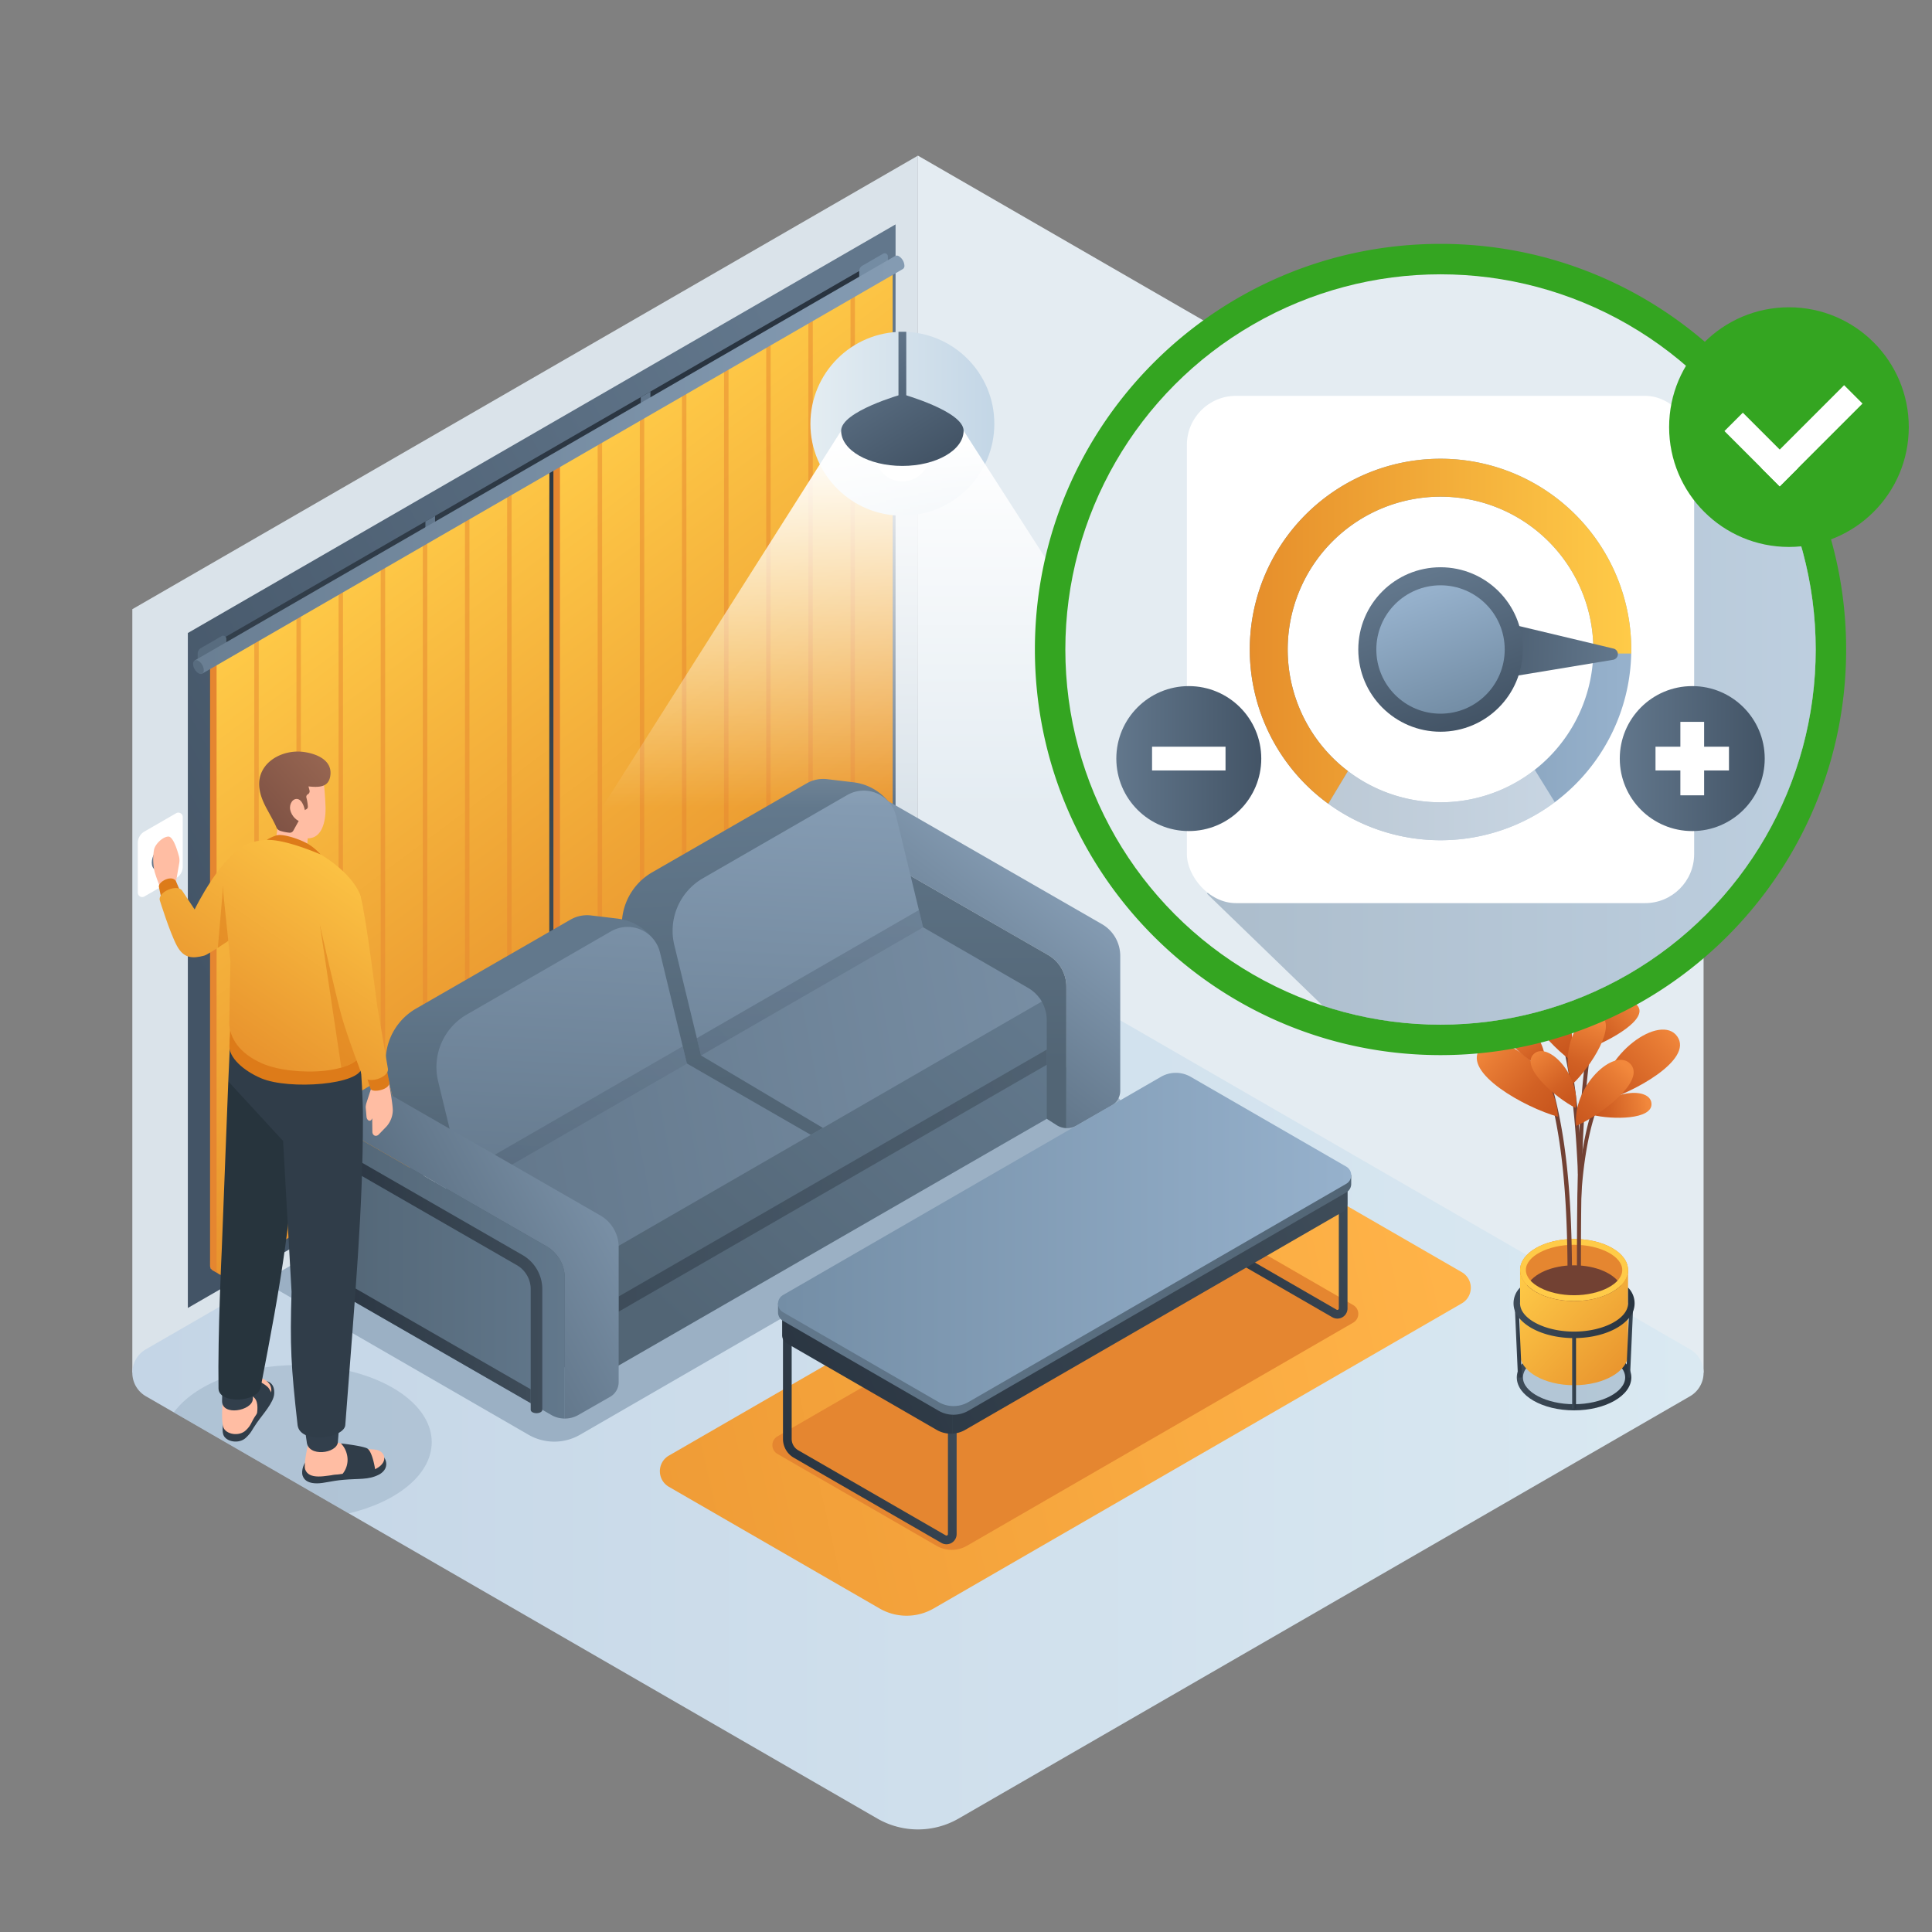 <svg id="Layer_1" data-name="Layer 1" xmlns="http://www.w3.org/2000/svg" xmlns:xlink="http://www.w3.org/1999/xlink" viewBox="0 0 1000 1000">
  <rect x="0" y="0" width="1000" height="1000" fill="#808080" stroke="none"/>
  <defs>
    <style>
      .cls-1 {
        fill: #e4ecf2;
      }

      .cls-2 {
        fill: #dae3ea;
      }

      .cls-3 {
        fill: url(#linear-gradient);
      }

      .cls-19, .cls-4 {
        fill: #9bb0c4;
      }

      .cls-12, .cls-35, .cls-4, .cls-61, .cls-65, .cls-83 {
        opacity: 0.5;
      }

      .cls-5 {
        fill: url(#linear-gradient-2);
      }

      .cls-6 {
        fill: url(#linear-gradient-3);
      }

      .cls-7 {
        fill: url(#linear-gradient-4);
      }

      .cls-8 {
        fill: url(#linear-gradient-5);
      }

      .cls-9 {
        fill: url(#linear-gradient-6);
      }

      .cls-10 {
        fill: #e58630;
      }

      .cls-11 {
        fill: url(#linear-gradient-7);
      }

      .cls-13 {
        fill: url(#linear-gradient-8);
      }

      .cls-14 {
        fill: #748ca3;
      }

      .cls-15 {
        fill: #586c7f;
      }

      .cls-16 {
        fill: url(#linear-gradient-9);
      }

      .cls-17, .cls-65 {
        fill: #fff;
      }

      .cls-18 {
        fill: url(#linear-gradient-10);
      }

      .cls-20 {
        fill: url(#linear-gradient-11);
      }

      .cls-21 {
        fill: url(#linear-gradient-12);
      }

      .cls-22 {
        fill: url(#linear-gradient-13);
      }

      .cls-23 {
        fill: url(#linear-gradient-14);
      }

      .cls-24 {
        fill: url(#linear-gradient-15);
      }

      .cls-25 {
        fill: url(#linear-gradient-16);
      }

      .cls-26 {
        fill: url(#linear-gradient-17);
      }

      .cls-27, .cls-30 {
        opacity: 0.4;
      }

      .cls-27 {
        fill: url(#linear-gradient-18);
      }

      .cls-28 {
        fill: url(#linear-gradient-19);
      }

      .cls-29 {
        fill: url(#linear-gradient-20);
      }

      .cls-30 {
        fill: url(#linear-gradient-21);
      }

      .cls-31 {
        fill: url(#linear-gradient-22);
      }

      .cls-32 {
        fill: url(#linear-gradient-23);
      }

      .cls-33 {
        fill: url(#linear-gradient-24);
      }

      .cls-34 {
        fill: url(#linear-gradient-25);
      }

      .cls-35 {
        fill: url(#linear-gradient-26);
      }

      .cls-36 {
        fill: url(#linear-gradient-27);
      }

      .cls-37 {
        fill: url(#linear-gradient-28);
      }

      .cls-38 {
        fill: url(#linear-gradient-29);
      }

      .cls-39 {
        fill: url(#linear-gradient-30);
      }

      .cls-40 {
        fill: url(#linear-gradient-31);
      }

      .cls-41 {
        opacity: 0.6;
      }

      .cls-42 {
        fill: url(#linear-gradient-32);
      }

      .cls-43 {
        fill: url(#linear-gradient-33);
      }

      .cls-44 {
        fill: #724133;
      }

      .cls-45 {
        fill: #ffcb48;
      }

      .cls-46 {
        fill: url(#linear-gradient-34);
      }

      .cls-47 {
        fill: url(#linear-gradient-35);
      }

      .cls-48 {
        fill: url(#linear-gradient-36);
      }

      .cls-49 {
        fill: url(#linear-gradient-37);
      }

      .cls-50 {
        fill: url(#linear-gradient-38);
      }

      .cls-51 {
        fill: url(#linear-gradient-39);
      }

      .cls-52 {
        fill: url(#linear-gradient-40);
      }

      .cls-53 {
        fill: url(#linear-gradient-41);
      }

      .cls-54 {
        fill: url(#linear-gradient-42);
      }

      .cls-55 {
        fill: url(#linear-gradient-43);
      }

      .cls-56 {
        fill: url(#linear-gradient-44);
      }

      .cls-57 {
        fill: url(#linear-gradient-45);
      }

      .cls-58 {
        fill: url(#linear-gradient-46);
      }

      .cls-59 {
        fill: url(#linear-gradient-47);
      }

      .cls-60 {
        fill: #34a521;
      }

      .cls-61 {
        fill: url(#linear-gradient-48);
      }

      .cls-62 {
        fill: url(#linear-gradient-49);
      }

      .cls-63 {
        fill: url(#linear-gradient-50);
      }

      .cls-64 {
        fill: url(#linear-gradient-51);
      }

      .cls-66 {
        fill: url(#linear-gradient-52);
      }

      .cls-67 {
        fill: url(#linear-gradient-53);
      }

      .cls-68 {
        fill: url(#linear-gradient-54);
      }

      .cls-69 {
        fill: url(#linear-gradient-55);
      }

      .cls-70 {
        fill: url(#linear-gradient-56);
      }

      .cls-71, .cls-72 {
        fill: none;
        stroke-miterlimit: 10;
        stroke-width: 4.5px;
      }

      .cls-71 {
        stroke: url(#linear-gradient-57);
      }

      .cls-72 {
        stroke: url(#linear-gradient-58);
      }

      .cls-73 {
        fill: url(#linear-gradient-59);
      }

      .cls-74 {
        fill: url(#linear-gradient-60);
      }

      .cls-75 {
        fill: url(#linear-gradient-61);
      }

      .cls-76 {
        fill: url(#linear-gradient-62);
      }

      .cls-77 {
        fill: #303d49;
      }

      .cls-78 {
        fill: #ffbda3;
      }

      .cls-79 {
        fill: #323f4c;
      }

      .cls-80 {
        fill: #27343d;
      }

      .cls-81, .cls-83 {
        fill: #dd7b19;
      }

      .cls-82 {
        fill: url(#linear-gradient-63);
      }

      .cls-84 {
        fill: url(#linear-gradient-64);
      }

      .cls-85 {
        fill: url(#linear-gradient-65);
      }

      .cls-86 {
        fill: url(#linear-gradient-66);
      }
    </style>
    <linearGradient id="linear-gradient" x1="68.492" y1="710.538" x2="881.769" y2="710.538" gradientUnits="userSpaceOnUse">
      <stop offset="0.007" stop-color="#c4d5e6"/>
      <stop offset="1" stop-color="#dae9f2"/>
    </linearGradient>
    <linearGradient id="linear-gradient-2" x1="282.423" y1="189.254" x2="276.295" y2="512.488" gradientUnits="userSpaceOnUse">
      <stop offset="0" stop-color="#293440"/>
      <stop offset="1" stop-color="#3e4c59"/>
    </linearGradient>
    <linearGradient id="linear-gradient-3" x1="108.715" y1="396.574" x2="452.058" y2="396.574" gradientUnits="userSpaceOnUse">
      <stop offset="0" stop-color="#5b6f82"/>
      <stop offset="1" stop-color="#849bb2"/>
    </linearGradient>
    <linearGradient id="linear-gradient-4" x1="470.432" y1="293.556" x2="96.535" y2="496.234" gradientUnits="userSpaceOnUse">
      <stop offset="0" stop-color="#62778c"/>
      <stop offset="1" stop-color="#435466"/>
    </linearGradient>
    <linearGradient id="linear-gradient-5" x1="403.392" y1="325.81" x2="264.914" y2="400.875" xlink:href="#linear-gradient-4"/>
    <linearGradient id="linear-gradient-6" x1="291.923" y1="390.162" x2="153.445" y2="465.227" xlink:href="#linear-gradient-4"/>
    <linearGradient id="linear-gradient-7" x1="110.803" y1="333.476" x2="286.208" y2="569.391" gradientUnits="userSpaceOnUse">
      <stop offset="0" stop-color="#ffcb48"/>
      <stop offset="1" stop-color="#e68e2b"/>
    </linearGradient>
    <linearGradient id="linear-gradient-8" x1="288.532" y1="230.833" x2="463.937" y2="466.747" xlink:href="#linear-gradient-7"/>
    <linearGradient id="linear-gradient-9" x1="-100.335" y1="240.477" x2="463.484" y2="240.477" xlink:href="#linear-gradient-3"/>
    <linearGradient id="linear-gradient-10" x1="78.57" y1="443.387" x2="89.424" y2="443.387" gradientTransform="translate(425.983 148.95) rotate(60)" xlink:href="#linear-gradient-4"/>
    <linearGradient id="linear-gradient-11" x1="82.673" y1="452.233" x2="152.801" y2="542.786" gradientTransform="matrix(-1, 0, 0, 1, 619.809, 0)" gradientUnits="userSpaceOnUse">
      <stop offset="0" stop-color="#849bb2"/>
      <stop offset="1" stop-color="#5b6f82"/>
    </linearGradient>
    <linearGradient id="linear-gradient-12" x1="131.375" y1="392.874" x2="131.375" y2="549.737" gradientTransform="matrix(-1, 0, 0, 1, 619.809, 0)" gradientUnits="userSpaceOnUse">
      <stop offset="0" stop-color="#62788c"/>
      <stop offset="1" stop-color="#526575"/>
    </linearGradient>
    <linearGradient id="linear-gradient-13" x1="136.842" y1="482.436" x2="300.246" y2="658.096" xlink:href="#linear-gradient-12"/>
    <linearGradient id="linear-gradient-14" x1="-102.896" y1="488.252" x2="489.19" y2="600.082" xlink:href="#linear-gradient-11"/>
    <linearGradient id="linear-gradient-15" x1="236.935" y1="419.826" x2="231.829" y2="560.252" xlink:href="#linear-gradient-12"/>
    <linearGradient id="linear-gradient-16" x1="229.989" y1="419.574" x2="224.883" y2="559.999" xlink:href="#linear-gradient-12"/>
    <linearGradient id="linear-gradient-17" x1="203.472" y1="417.329" x2="218.026" y2="690.009" xlink:href="#linear-gradient-11"/>
    <linearGradient id="linear-gradient-18" x1="51.308" y1="361.798" x2="265.71" y2="572.807" gradientTransform="matrix(-1, 0, 0, 1, 619.809, 0)" xlink:href="#linear-gradient-4"/>
    <linearGradient id="linear-gradient-19" x1="351.226" y1="509.811" x2="351.226" y2="597.324" xlink:href="#linear-gradient-12"/>
    <linearGradient id="linear-gradient-20" x1="321.607" y1="411.024" x2="336.16" y2="683.705" xlink:href="#linear-gradient-11"/>
    <linearGradient id="linear-gradient-21" x1="173.544" y1="432.336" x2="387.946" y2="643.346" gradientTransform="matrix(-1, 0, 0, 1, 619.809, 0)" xlink:href="#linear-gradient-4"/>
    <linearGradient id="linear-gradient-22" x1="282.601" y1="597.416" x2="398.006" y2="659.714" xlink:href="#linear-gradient-11"/>
    <linearGradient id="linear-gradient-23" x1="327.477" y1="656.321" x2="454.497" y2="656.321" xlink:href="#linear-gradient-12"/>
    <linearGradient id="linear-gradient-24" x1="447.324" y1="632.113" x2="453.324" y2="632.113" gradientTransform="matrix(-1, 0, 0, 1, 619.809, 0)" gradientUnits="userSpaceOnUse">
      <stop offset="0" stop-color="#3e4c59"/>
      <stop offset="1" stop-color="#293440"/>
    </linearGradient>
    <linearGradient id="linear-gradient-25" x1="339.115" y1="658.025" x2="457.812" y2="658.025" xlink:href="#linear-gradient-24"/>
    <linearGradient id="linear-gradient-26" x1="78.017" y1="611.056" x2="299.472" y2="611.056" xlink:href="#linear-gradient-24"/>
    <linearGradient id="linear-gradient-27" x1="345.115" y1="687.002" x2="454.497" y2="687.002" xlink:href="#linear-gradient-24"/>
    <linearGradient id="linear-gradient-28" x1="419.468" y1="219.332" x2="514.664" y2="219.332" gradientUnits="userSpaceOnUse">
      <stop offset="0" stop-color="#e4edf2"/>
      <stop offset="1" stop-color="#c3d6e6"/>
    </linearGradient>
    <linearGradient id="linear-gradient-29" x1="506.445" y1="228.767" x2="506.445" y2="560.826" gradientUnits="userSpaceOnUse">
      <stop offset="0" stop-color="#fff"/>
      <stop offset="0.57" stop-color="#fff" stop-opacity="0"/>
    </linearGradient>
    <linearGradient id="linear-gradient-30" x1="440.551" y1="181.781" x2="478.173" y2="241.35" xlink:href="#linear-gradient-4"/>
    <linearGradient id="linear-gradient-31" x1="456.065" y1="171.982" x2="493.688" y2="231.551" xlink:href="#linear-gradient-4"/>
    <linearGradient id="linear-gradient-32" x1="785.089" y1="712.967" x2="844.371" y2="712.967" gradientTransform="matrix(1, 0, 0, 1, 0, 0)" xlink:href="#linear-gradient-24"/>
    <linearGradient id="linear-gradient-33" x1="789.283" y1="656.859" x2="848.688" y2="714.05" xlink:href="#linear-gradient-7"/>
    <linearGradient id="linear-gradient-34" x1="-6266.273" y1="1778.554" x2="-6233.577" y2="1792.14" gradientTransform="matrix(-0.941, 0.339, 0.339, 0.941, -5650.976, 968.427)" gradientUnits="userSpaceOnUse">
      <stop offset="0" stop-color="#f2883c"/>
      <stop offset="0.167" stop-color="#e97d35"/>
      <stop offset="0.674" stop-color="#d26124"/>
      <stop offset="0.968" stop-color="#c9571e"/>
    </linearGradient>
    <linearGradient id="linear-gradient-35" x1="1023.863" y1="-918.661" x2="999.229" y2="-902.985" gradientTransform="translate(-436.939 1049.031) rotate(21.532)" xlink:href="#linear-gradient-34"/>
    <linearGradient id="linear-gradient-36" x1="867.597" y1="533.553" x2="826.242" y2="570.727" gradientTransform="matrix(1, 0, 0, 1, 0, 0)" xlink:href="#linear-gradient-34"/>
    <linearGradient id="linear-gradient-37" x1="258.017" y1="1526.731" x2="224.355" y2="1548.153" gradientTransform="translate(168.146 -842.954) rotate(-16.161)" xlink:href="#linear-gradient-34"/>
    <linearGradient id="linear-gradient-38" x1="791.856" y1="506.128" x2="812.16" y2="545.095" gradientTransform="matrix(1, 0, 0, 1, 0, 0)" xlink:href="#linear-gradient-34"/>
    <linearGradient id="linear-gradient-39" x1="76.781" y1="1831.61" x2="100.293" y2="1876.733" gradientTransform="translate(31.218 -1137.85) rotate(-21.264)" xlink:href="#linear-gradient-34"/>
    <linearGradient id="linear-gradient-40" x1="875.432" y1="-1492.835" x2="908.127" y2="-1479.249" gradientTransform="matrix(0.871, 0.49, -0.49, 0.871, -715.388, 1398.163)" xlink:href="#linear-gradient-34"/>
    <linearGradient id="linear-gradient-41" x1="572.91" y1="810.059" x2="551.542" y2="847.413" gradientTransform="matrix(1.032, -0.095, 0.1, 1.014, 163.786, -272.048)" xlink:href="#linear-gradient-34"/>
    <linearGradient id="linear-gradient-42" x1="-597.823" y1="2523.366" x2="-628.135" y2="2542.655" gradientTransform="translate(-170.038 -1867.342) rotate(-35.911)" xlink:href="#linear-gradient-34"/>
    <linearGradient id="linear-gradient-43" x1="-6821.738" y1="-729" x2="-6849.65" y2="-711.238" gradientTransform="matrix(-0.942, -0.334, -0.334, 0.942, -5876.527, -1047.591)" xlink:href="#linear-gradient-34"/>
    <linearGradient id="linear-gradient-44" x1="3225.609" y1="694.248" x2="3229.29" y2="694.248" gradientTransform="matrix(-0.045, -0.999, -0.999, 0.045, 1682.042, 3887.254)" xlink:href="#linear-gradient-24"/>
    <linearGradient id="linear-gradient-45" x1="784.023" y1="694.248" x2="787.705" y2="694.248" gradientTransform="translate(31.893 -34.512) rotate(2.568)" xlink:href="#linear-gradient-24"/>
    <linearGradient id="linear-gradient-46" x1="813.734" y1="710.342" x2="815.734" y2="710.342" gradientTransform="matrix(1, 0, 0, 1, 0, 0)" xlink:href="#linear-gradient-24"/>
    <linearGradient id="linear-gradient-47" x1="783.405" y1="679.519" x2="846.065" y2="679.519" gradientTransform="matrix(1, 0, 0, 1, 0, 0)" xlink:href="#linear-gradient-24"/>
    <linearGradient id="linear-gradient-48" x1="624.71" y1="369.868" x2="939.802" y2="369.868" gradientUnits="userSpaceOnUse">
      <stop offset="0" stop-color="#748ea6"/>
      <stop offset="1" stop-color="#96b1cc"/>
    </linearGradient>
    <linearGradient id="linear-gradient-49" x1="660.404" y1="336.176" x2="839.332" y2="336.176" xlink:href="#linear-gradient-48"/>
    <linearGradient id="linear-gradient-50" x1="646.88" y1="326.73" x2="844.34" y2="326.73" gradientUnits="userSpaceOnUse">
      <stop offset="0" stop-color="#e68e2b"/>
      <stop offset="1" stop-color="#ffcb48"/>
    </linearGradient>
    <linearGradient id="linear-gradient-51" x1="72.431" y1="7593.953" x2="72.431" y2="7681.079" gradientTransform="translate(8429.121 532.871) rotate(92.012)" xlink:href="#linear-gradient-4"/>
    <linearGradient id="linear-gradient-52" x1="732.039" y1="299.27" x2="759.953" y2="375.185" xlink:href="#linear-gradient-4"/>
    <linearGradient id="linear-gradient-53" x1="735.016" y1="307.367" x2="756.806" y2="366.626" gradientUnits="userSpaceOnUse">
      <stop offset="0" stop-color="#96b1cc"/>
      <stop offset="1" stop-color="#748ea6"/>
    </linearGradient>
    <linearGradient id="linear-gradient-54" x1="838.39" y1="392.641" x2="913.416" y2="392.641" xlink:href="#linear-gradient-4"/>
    <linearGradient id="linear-gradient-55" x1="577.803" y1="392.641" x2="652.83" y2="392.641" xlink:href="#linear-gradient-4"/>
    <linearGradient id="linear-gradient-56" x1="-67.953" y1="669.038" x2="598.503" y2="818.632" gradientTransform="matrix(-1, 0, 0, 1, 683.979, 0)" gradientUnits="userSpaceOnUse">
      <stop offset="0" stop-color="#ffb348"/>
      <stop offset="1" stop-color="#e68e2b"/>
    </linearGradient>
    <linearGradient id="linear-gradient-57" x1="191.371" y1="719.358" x2="274.166" y2="757.186" gradientTransform="matrix(-1, 0, 0, 1, 683.979, 0)" xlink:href="#linear-gradient-24"/>
    <linearGradient id="linear-gradient-58" x1="-10.95" y1="602.551" x2="72.661" y2="640.751" gradientTransform="matrix(-1, 0, 0, 1, 683.979, 0)" xlink:href="#linear-gradient-24"/>
    <linearGradient id="linear-gradient-59" x1="-1.144" y1="601.995" x2="289.685" y2="734.868" gradientTransform="matrix(-1, 0, 0, 1, 683.979, 0)" xlink:href="#linear-gradient-24"/>
    <linearGradient id="linear-gradient-60" x1="-5.254" y1="610.991" x2="285.575" y2="743.864" gradientTransform="matrix(-1, 0, 0, 1, 683.979, 0)" xlink:href="#linear-gradient-24"/>
    <linearGradient id="linear-gradient-61" x1="-15.41" y1="670.192" x2="281.271" y2="670.192" gradientTransform="matrix(-1, 0, 0, 1, 683.979, 0)" gradientUnits="userSpaceOnUse">
      <stop offset="0" stop-color="#526575"/>
      <stop offset="1" stop-color="#62788c"/>
    </linearGradient>
    <linearGradient id="linear-gradient-62" x1="-15.41" y1="641.539" x2="281.271" y2="641.539" gradientTransform="matrix(-1, 0, 0, 1, 683.979, 0)" xlink:href="#linear-gradient-53"/>
    <linearGradient id="linear-gradient-63" x1="151.008" y1="404.139" x2="70.596" y2="521.056" xlink:href="#linear-gradient-7"/>
    <linearGradient id="linear-gradient-64" x1="167.456" y1="392.715" x2="136.104" y2="420.696" gradientUnits="userSpaceOnUse">
      <stop offset="0" stop-color="#966551"/>
      <stop offset="1" stop-color="#805345"/>
    </linearGradient>
    <linearGradient id="linear-gradient-65" x1="194.993" y1="434.39" x2="114.581" y2="551.308" xlink:href="#linear-gradient-7"/>
    <linearGradient id="linear-gradient-66" x1="222.999" y1="453.652" x2="142.587" y2="570.57" xlink:href="#linear-gradient-7"/>
  </defs>
  <g>
    <g>
      <polygon class="cls-1" points="475.123 80.553 881.769 315.321 881.769 710.538 475.123 475.747 475.123 80.553"/>
      <polygon class="cls-2" points="475.138 80.553 68.492 315.321 68.492 710.538 475.138 475.747 475.138 80.553"/>
    </g>
    <path class="cls-3" d="M75.509,722.704l378.581,218.564a42.101,42.101,0,0,0,42.101-.001L874.752,722.699a14.034,14.034,0,0,0,0-24.307L496.175,479.808a42.101,42.101,0,0,0-42.104.001L75.508,698.396A14.034,14.034,0,0,0,75.509,722.704Z"/>
    <path class="cls-4" d="M180.524,783.331c25.198-5.983,42.934-20.236,42.934-36.879,0-22.037-31.084-39.902-69.429-39.902-28.847,0-53.569,10.114-64.049,24.508Z"/>
  </g>
  <g>
    <g>
      <path class="cls-5" d="M455.899,462.185,112.55,660.415l-11.465-6.617V330.973L444.434,132.732l11.465-2.159Z"/>
      <polygon class="cls-6" points="452.058 136.044 448.117 138.319 448.122 456.754 108.715 652.698 108.716 657.104 452.058 458.885 452.058 136.044"/>
      <path class="cls-7" d="M97.227,327.65v349.352l366.319-211.484V116.145Zm11.488,6.633L452.058,136.044l0,322.841L108.716,657.104Z"/>
    </g>
    <polygon class="cls-8" points="336.653 521.107 331.653 523.994 331.653 205.578 336.653 202.691 336.653 521.107"/>
    <polygon class="cls-9" points="225.184 585.459 220.184 588.346 220.184 269.93 225.184 267.043 225.184 585.459"/>
    <g>
      <path class="cls-10" d="M280.91,242.099l-172.194,99.549V655.052a2.972,2.972,0,0,0,1.505,2.601l-0.0 0,3.388,1.95-.404-1.947.01-.005,163.201-94.204a9,9,0,0,0,4.501-7.795l3.384-311.6Z"/>
      <path class="cls-11" d="M284.308,557.604l-.007-313.553-172.194,99.549V657.004a3,3,0,0,0,4.5,2.598l163.201-94.204A9,9,0,0,0,284.308,557.604Z"/>
      <g>
        <g class="cls-12">
          <polygon class="cls-10" points="133.918 649.582 131.619 650.909 131.619 332.318 133.918 330.99 133.918 649.582"/>
        </g>
        <g class="cls-12">
          <polygon class="cls-10" points="155.73 636.972 153.431 638.3 153.431 319.708 155.73 318.381 155.73 636.972"/>
        </g>
        <g class="cls-12">
          <polygon class="cls-10" points="177.542 624.363 175.242 625.69 175.242 307.099 177.542 305.771 177.542 624.363"/>
        </g>
        <g class="cls-12">
          <polygon class="cls-10" points="199.353 611.753 197.054 613.081 197.054 294.489 199.353 293.162 199.353 611.753"/>
        </g>
        <g class="cls-12">
          <polygon class="cls-10" points="221.165 599.143 218.866 600.471 218.866 281.88 221.165 280.552 221.165 599.143"/>
        </g>
        <g class="cls-12">
          <polygon class="cls-10" points="242.977 586.534 240.677 587.861 240.677 269.27 242.977 267.942 242.977 586.534"/>
        </g>
        <g class="cls-12">
          <polygon class="cls-10" points="264.788 573.924 262.489 575.252 262.489 256.66 264.788 255.333 264.788 573.924"/>
        </g>
      </g>
    </g>
    <g>
      <path class="cls-10" d="M458.639,139.456l-172.194,99.549V552.409a2.972,2.972,0,0,0,1.505,2.601l-0.0 0,3.388,1.95-.404-1.947.01-.005L454.145,460.803a9,9,0,0,0,4.501-7.795l3.384-311.6Z"/>
      <path class="cls-13" d="M462.037,454.96l-.007-313.553-172.194,99.549V554.361a3,3,0,0,0,4.5,2.598L457.536,462.755A9,9,0,0,0,462.037,454.96Z"/>
      <g>
        <g class="cls-12">
          <polygon class="cls-10" points="311.647 546.939 309.348 548.266 309.348 229.675 311.647 228.347 311.647 546.939"/>
        </g>
        <g class="cls-12">
          <polygon class="cls-10" points="333.459 534.329 331.16 535.656 331.16 217.065 333.459 215.738 333.459 534.329"/>
        </g>
        <g class="cls-12">
          <polygon class="cls-10" points="355.271 521.719 352.971 523.047 352.971 204.456 355.271 203.128 355.271 521.719"/>
        </g>
        <g class="cls-12">
          <polygon class="cls-10" points="377.082 509.11 374.783 510.437 374.783 191.846 377.082 190.518 377.082 509.11"/>
        </g>
        <g class="cls-12">
          <polygon class="cls-10" points="398.894 496.5 396.595 497.828 396.595 179.236 398.894 177.909 398.894 496.5"/>
        </g>
        <g class="cls-12">
          <polygon class="cls-10" points="420.706 483.891 418.406 485.218 418.406 166.627 420.706 165.299 420.706 483.891"/>
        </g>
        <g class="cls-12">
          <polygon class="cls-10" points="442.517 471.281 440.218 472.609 440.218 154.017 442.517 152.69 442.517 471.281"/>
        </g>
      </g>
    </g>
    <g>
      <path class="cls-14" d="M459.561,132.718v6.034l-14.835,8.563V140.397a3.362,3.362,0,0,1,1.681-2.912l10.706-6.18A1.632,1.632,0,0,1,459.561,132.718Z"/>
      <path class="cls-15" d="M117.157,330.67v6.034l-14.835,8.563v-6.919a3.362,3.362,0,0,1,1.681-2.912l10.706-6.18A1.632,1.632,0,0,1,117.157,330.67Z"/>
      <path class="cls-16" d="M467.297,139.263,104.671,348.668l-3.926-6.8L463.384,132.455l.002.003a1.977,1.977,0,0,1,1.951.208,6.138,6.138,0,0,1,2.785,4.804A1.926,1.926,0,0,1,467.297,139.263Z"/>
      <ellipse class="cls-15" cx="102.708" cy="345.268" rx="2.263" ry="3.926" transform="translate(-158.874 97.611) rotate(-30)"/>
    </g>
  </g>
  <path class="cls-17" d="M71.33,436.318l.001,25.717a2.277,2.277,0,0,0,3.415,1.972l16.425-9.483a6.83,6.83,0,0,0,3.415-5.915l-.001-25.717a2.277,2.277,0,0,0-3.415-1.972l-16.425,9.483A6.83,6.83,0,0,0,71.33,436.318Z"/>
  <ellipse class="cls-18" cx="83.997" cy="443.387" rx="7.681" ry="4.427" transform="matrix(0.5, -0.866, 0.866, 0.5, -341.986, 294.437)"/>
  <path class="cls-19" d="M440.008,487.924l137.276,79.241a8.899,8.899,0,0,1,.003,15.412h0l-277.045,160.036a26.696,26.696,0,0,1-26.703.002L136.202,663.319Z"/>
  <g>
    <g>
      <g>
        <path class="cls-20" d="M579.834,494.746v69.83a8.734,8.734,0,0,1-4.4,7.59l-14.97,8.56-3.29,1.89a1.092,1.092,0,0,1-.15.08,9.838,9.838,0,0,1-5.08,1.22v-73.22a18.958,18.958,0,0,0-9.49-16.42l-117.53-67.62,27.9-15.95,117.53,67.62A18.936,18.936,0,0,1,579.834,494.746Z"/>
        <path class="cls-21" d="M551.944,510.696v73.22a9.9,9.9,0,0,1-5.07-1.57l-1.7-1.09-120.25-77.28v-77.32l117.53,67.62A18.958,18.958,0,0,1,551.944,510.696Z"/>
      </g>
      <path class="cls-22" d="M541.812,579.086l-237.12,136.65-117.1-75.68,46.62-26.9,190.59-109.98,113.09,13.25a18.203,18.203,0,0,1,1.31,1.97,19.303,19.303,0,0,1,2.59,9.67Z"/>
      <path class="cls-23" d="M539.202,518.396l-234.54,135.44-70.45-40.68-35.48-20.49,237.22-136.88,94.36,54.49,1.84,1.06.01.01a19.176,19.176,0,0,1,5.73,5.08A18.203,18.203,0,0,1,539.202,518.396Z"/>
      <polygon class="cls-24" points="350.411 547.513 419.705 587.408 425.943 583.806 357.718 543.266 350.411 547.513"/>
      <path class="cls-25" d="M459.787,414.811l-.609-.697a27.467,27.467,0,0,0-17.435-9.2l-13.627-1.622a17.127,17.127,0,0,0-10.456,2.099l-80.087,46.115a31.425,31.425,0,0,0-14.835,34.621l13.845,57.139,26.284,3.06Z"/>
      <path class="cls-26" d="M362.868,546.326l-13.845-57.139a31.425,31.425,0,0,1,14.835-34.621l74.607-43.025a17.238,17.238,0,0,1,25.368,10.87l13.963,57.624Z"/>
      <polygon class="cls-27" points="362.868 546.326 477.796 480.035 475.615 471.038 360.692 537.351 362.868 546.326"/>
      <path class="cls-28" d="M337.551,485.35l-.609-.697a27.467,27.467,0,0,0-17.435-9.2L305.88,473.831a17.128,17.128,0,0,0-10.456,2.099l-80.087,46.115a31.425,31.425,0,0,0-14.835,34.621l13.845,57.139Z"/>
      <path class="cls-29" d="M240.632,616.865l-13.845-57.139a31.425,31.425,0,0,1,14.835-34.621l74.607-43.025a17.238,17.238,0,0,1,25.368,10.87l13.963,57.624Z"/>
      <polygon class="cls-30" points="240.632 616.865 355.56 550.573 353.379 541.577 238.456 607.889 240.632 616.865"/>
      <path class="cls-31" d="M320.222,645.546v69.85a8.728,8.728,0,0,1-4.38,7.57l-.52.29-15.96,9.13c-.01.01-.02.01-.03.02a14.169,14.169,0,0,1-7,1.84v-72.75a18.97,18.97,0,0,0-9.49-16.42l-115.91-66.68a12.101,12.101,0,0,1,4.36-4.46.01.01,0,0,1,.01-.01l6.9-4.08,22.3-13.18,2.54,10.5,107.7,61.96A18.936,18.936,0,0,1,320.222,645.546Z"/>
      <path class="cls-32" d="M292.332,661.496v72.75a14.033,14.033,0,0,1-6.93-1.83l-13.2-7.59-99.61-57.31a14.556,14.556,0,0,1-7.28-12.6v-70.43a12.294,12.294,0,0,1,1.62-6.09l115.91,66.68A18.97,18.97,0,0,1,292.332,661.496Z"/>
      <path class="cls-33" d="M172.485,594.981v72.535c0,.955-1.343,1.729-3,1.729s-3-.774-3-1.729v-72.535Z"/>
      <path class="cls-34" d="M165.312,584.591l0,0v4.528l105.211,60.526a20.387,20.387,0,0,1,10.171,17.6v62.484c0,.955-1.343,1.729-3,1.729-1.657,0-3-.774-3-1.729V667.245a14.367,14.367,0,0,0-7.167-12.401L165.312,596.042l-.006-.004A6.601,6.601,0,0,1,165.312,584.591Z"/>
      <polygon class="cls-35" points="541.792 551.118 320.337 678.846 320.337 670.994 541.792 543.266 541.792 551.118"/>
    </g>
    <path class="cls-36" d="M172.592,660.346l99.61,57.31,2.492,1.433v7.17l-2.492-1.433-99.61-57.31a14.556,14.556,0,0,1-7.28-12.6v-7.17A14.556,14.556,0,0,0,172.592,660.346Z"/>
  </g>
  <g>
    <circle class="cls-37" cx="467.066" cy="219.332" r="47.598"/>
    <polygon class="cls-38" points="771.105 646.851 241.784 646.851 241.784 528.09 435.381 222.942 498.761 222.942 625.381 420.03 629.188 425.941 771.105 646.851"/>
    <g>
      <circle class="cls-17" cx="467.066" cy="234.994" r="14.183"/>
      <path class="cls-39" d="M498.76,222.944c0,10.06-14.19,18.215-31.694,18.215s-31.694-8.155-31.694-18.215,31.694-18.929,31.694-18.929S498.76,212.884,498.76,222.944Z"/>
    </g>
    <rect class="cls-40" x="465.05" y="171.735" width="4.031" height="35.331"/>
  </g>
  <g>
    <g class="cls-41">
      <ellipse class="cls-19" cx="814.73" cy="711.992" rx="27.944" ry="16.06"/>
    </g>
    <g>
      <path class="cls-42" d="M814.73,699.114c14.342,0,26.459,6.344,26.459,13.853,0,7.509-12.117,13.853-26.459,13.853-14.342,0-26.459-6.344-26.459-13.853,0-7.509,12.117-13.853,26.459-13.853m0-3.182c-16.37,0-29.641,7.627-29.641,17.035,0,9.408,13.271,17.035,29.641,17.035,16.37,0,29.641-7.627,29.641-17.035,0-9.408-13.271-17.035-29.641-17.035Z"/>
      <g>
        <g>
          <path class="cls-43" d="M786.786,657.354v43.574c0,8.87,12.511,16.06,27.944,16.06,15.433,0,27.944-7.19,27.944-16.06V657.354Z"/>
          <ellipse class="cls-10" cx="814.73" cy="657.354" rx="27.944" ry="16.06"/>
          <path class="cls-44" d="M838.975,665.333c-4.823,4.845-13.885,8.075-24.249,8.075s-19.426-3.23-24.249-8.075c3.073-6.012,12.763-10.408,24.249-10.408S835.901,659.321,838.975,665.333Z"/>
          <path class="cls-45" d="M814.73,644.294c13.521,0,24.944,5.981,24.944,13.06s-11.423,13.06-24.944,13.06c-13.521,0-24.944-5.981-24.944-13.06S801.209,644.294,814.73,644.294m0-3c-15.433,0-27.944,7.19-27.944,16.06,0,8.87,12.511,16.06,27.944,16.06,15.433,0,27.944-7.19,27.944-16.06,0-8.87-12.511-16.06-27.944-16.06Z"/>
        </g>
        <g>
          <path class="cls-46" d="M823.312,542.24c10.273-3.824,30.2-14.816,24.203-21.789S822.606,526.566,823.312,542.24Z"/>
          <path class="cls-44" d="M812.631,663.158c-.57,0-1.268-.94-1.268-2.038,0-53.614-4.831-88.515-16.707-116.823a3.374,3.374,0,0,1,.154-2.793c.443-.691,1.092-.559,1.451.297,12.197,29.074,17.401,64.772,17.401,119.371C813.663,662.269,813.201,663.158,812.631,663.158Z"/>
          <path class="cls-44" d="M817.258,663.158c-.57,0-1.032-.889-1.032-1.986,0-50.496,0-119.655,13.174-151.057.358-.856,1.008-.987,1.451-.297a3.373,3.373,0,0,1,.155,2.793c-12.716,30.311-12.716,98.656-12.716,148.561C818.29,662.269,817.828,663.158,817.258,663.158Z"/>
          <path class="cls-44" d="M817.744,608.951c-.532,0-.983-.786-1.027-1.824-1.711-40.383-6.257-67.83-14.306-86.375a3.385,3.385,0,0,1,.13-2.798c.438-.704,1.088-.589,1.453.25,8.336,19.206,13.032,47.36,14.78,88.599.046,1.094-.377,2.054-.945,2.142A.472.472,0,0,1,817.744,608.951Z"/>
        </g>
        <path class="cls-44" d="M817.259,624.662a.524.524,0,0,1-.074-.005c-.569-.071-.799-.98-.758-1.984,1.284-31.78,9.094-65.293,21.915-67.924.563-.117,1.078.601,1.144,1.602.066,1.002-.34,1.908-.906,2.023-11.705,2.402-19.068,34.313-20.292,64.593C818.249,623.929,817.796,624.662,817.259,624.662Z"/>
        <path class="cls-47" d="M824.168,577.06c10.165,2.537,31.575,2.65,30.616-6.087S832.082,564.323,824.168,577.06Z"/>
        <path class="cls-48" d="M827.92,570.503c17.085-4.577,48.788-21.94,40.219-34.056S829.176,545.219,827.92,570.503Z"/>
        <path class="cls-49" d="M815.803,582.772c13.111-5.75,36.358-23.516,28.02-32.163S813.718,562.387,815.803,582.772Z"/>
        <path class="cls-50" d="M812,548.05c-12.414-9.289-32.561-33.744-21.641-40.813S819.212,527.064,812,548.05Z"/>
        <path class="cls-51" d="M806.367,578.003c-17.297-4.811-49.31-22.74-40.494-34.956S805.337,552.327,806.367,578.003Z"/>
        <path class="cls-52" d="M799.372,553.819c-9.495-5.478-27.319-19.628-20.246-25.508S802.672,538.48,799.372,553.819Z"/>
        <path class="cls-53" d="M818.551,537.738c12.144-10.836,31.844-35.503,19.599-41.78S808.791,516.666,818.551,537.738Z"/>
        <path class="cls-54" d="M814.006,561.069c9.362-8.862,23.656-30.992,13.959-35.783S806.037,544.428,814.006,561.069Z"/>
        <path class="cls-55" d="M815.55,573.488c-10.572-5.399-28.946-21.239-21.623-27.99S818.27,556.717,815.55,573.488Z"/>
      </g>
      <rect class="cls-56" x="824.728" y="693.248" width="37.578" height="2" transform="translate(112.079 1505.727) rotate(-87.425)"/>
      <rect class="cls-57" x="784.864" y="675.459" width="2" height="37.578" transform="translate(-30.315 35.906) rotate(-2.568)"/>
      <rect class="cls-58" x="813.734" y="691.704" width="2" height="37.276"/>
      <path class="cls-59" d="M842.675,666.444v7.77a3.429,3.429,0,0,1,0,.74c-.38,7.78-13.02,14.28-27.94,14.28-14.92,0-27.57-6.5-27.95-14.28a3.45,3.45,0,0,1,0-.74v-7.76a11.48,11.48,0,0,0,0,16.27c5.16,5.86,15.74,9.87,27.95,9.87,12.2,0,22.77-4.01,27.94-9.86a11.48,11.48,0,0,0,0-16.29Z"/>
    </g>
  </g>
  <g>
    <g>
      <g>
        <path class="cls-60" d="M745.61,143.771a191.747,191.747,0,1,1-74.887,15.113,191.182,191.182,0,0,1,74.887-15.113m0-17.542c-115.951,0-209.948,93.997-209.948,209.948,0,115.951,93.997,209.947,209.948,209.947s209.948-93.997,209.948-209.947c0-115.951-93.997-209.948-209.948-209.948Z"/>
        <circle class="cls-1" cx="745.61" cy="336.176" r="194.193"/>
        <path class="cls-61" d="M624.71,462.539l59.994,58.074a193.985,193.985,0,0,0,60.905,9.756c107.249,0,194.193-86.943,194.193-194.193a193.969,193.969,0,0,0-10.017-61.709L865.88,209.367Z"/>
      </g>
      <rect class="cls-17" x="614.327" y="204.893" width="262.566" height="262.566" rx="25.407"/>
      <g>
        <circle class="cls-60" cx="925.959" cy="221.076" r="62.023"/>
        <g>
          <rect class="cls-17" x="904.902" y="212.434" width="13.462" height="40.466" transform="translate(102.491 712.769) rotate(-45)"/>
          <rect class="cls-17" x="931.113" y="195.253" width="13.462" height="60.594" transform="translate(1441.512 1048.195) rotate(-135)"/>
        </g>
      </g>
    </g>
    <path class="cls-62" d="M745.61,237.447a98.73,98.73,0,1,0,98.73,98.73A98.729,98.729,0,0,0,745.61,237.447Zm0,177.829a79.099,79.099,0,1,1,79.099-79.099A79.099,79.099,0,0,1,745.61,415.275Z"/>
    <path class="cls-63" d="M844.34,336.18c0,.7-.01,1.4-.02,2.1H824.68q.03-1.05.03-2.1a79.1,79.1,0,1,0-127.01,62.94L687.53,416.01a98.727,98.727,0,1,1,156.81-79.83Z"/>
    <path class="cls-64" d="M835.134,335.7l-68.559-16.362-20.966,16.123,19.783,17.554,69.538-11.511A2.962,2.962,0,0,0,835.134,335.7Z"/>
    <path class="cls-65" d="M804.772,415.222,794.383,398.424a79.029,79.029,0,0,1-96.676.685l-10.179,16.905a98.741,98.741,0,0,0,117.244-.791Z"/>
    <circle class="cls-66" cx="745.61" cy="336.176" r="42.565"/>
    <circle class="cls-67" cx="745.61" cy="336.176" r="33.226"/>
    <g>
      <circle class="cls-68" cx="875.903" cy="392.641" r="37.513"/>
      <polygon class="cls-17" points="894.916 386.493 882.051 386.493 882.051 373.628 869.755 373.628 869.755 386.493 856.889 386.493 856.889 398.789 869.755 398.789 869.755 411.654 882.051 411.654 882.051 398.789 894.916 398.789 894.916 386.493"/>
    </g>
    <g>
      <circle class="cls-69" cx="615.317" cy="392.641" r="37.513"/>
      <rect class="cls-17" x="596.303" y="386.493" width="38.027" height="12.296"/>
    </g>
  </g>
  <g>
    <path class="cls-70" d="M346.202,753.424,619.632,595.535a27.954,27.954,0,0,1,27.955-.002l109.044,62.949a9.318,9.318,0,0,1,.002,16.139L483.242,832.546a27.954,27.954,0,0,1-27.962.002L346.202,769.563A9.318,9.318,0,0,1,346.202,753.424Z"/>
    <path class="cls-10" d="M402.4,743.464,602.381,627.987a15.727,15.727,0,0,1,15.727-.001l82.326,47.525a5.242,5.242,0,0,1,.001,9.079L500.482,800.095a15.727,15.727,0,0,1-15.731.001l-82.351-47.553A5.242,5.242,0,0,1,402.4,743.464Z"/>
    <g>
      <path class="cls-71" d="M492.898,724.917v69.144a3,3,0,0,1-4.499,2.598l-76.377-44.072a9,9,0,0,1-4.502-7.795V680.026"/>
      <path class="cls-72" d="M695.219,608.109v69.144a3,3,0,0,1-4.499,2.598l-79.378-45.804a3,3,0,0,1-1.501-2.598V563.218"/>
      <g>
        <g>
          <path class="cls-73" d="M404.838,677.816v13.137a4.885,4.885,0,0,0,2.464,4.393l77.491,44.748a14.716,14.716,0,0,0,8.105,1.961V658.157Z"/>
          <path class="cls-74" d="M492.898,658.157v83.897a14.749,14.749,0,0,0,6.7-1.961l195.295-112.782a4.88,4.88,0,0,0,2.453-4.383h.011V612.518Z"/>
        </g>
        <g>
          <path class="cls-75" d="M699.389,608.125l-.005,4.554a5.078,5.078,0,0,1-2.558,4.526l-195.605,112.992a15.385,15.385,0,0,1-15.389.001L405.272,683.679a5.076,5.076,0,0,1-2.561-4.39l-.003-4.758Z"/>
          <path class="cls-76" d="M405.272,670.321,600.904,557.356a15.385,15.385,0,0,1,15.385-.001l80.536,46.491a5.128,5.128,0,0,1,.001,8.882l-195.605,112.992a15.385,15.385,0,0,1-15.389.001l-80.56-46.519A5.128,5.128,0,0,1,405.272,670.321Z"/>
        </g>
      </g>
    </g>
  </g>
  <g>
    <g>
      <path class="cls-77" d="M116.575,732.794s-2.2,6.025-.997,9.754,8.149,5.039,11.69,1.633c3.063-2.947,2.651-3.378,5.649-7.687,3.131-4.5,8.688-10.502,9.003-14.985.785-11.179-13.813-5.614-13.813-5.614Z"/>
      <path class="cls-78" d="M115.244,725.624s-.869,9.33.334,13.059,8.149,5.039,11.69,1.633c3.063-2.947,2.413-3.886,5.411-8.195,3.131-4.5,7.59-9.132,7.744-12.116.412-8.014-12.315-7.975-12.315-7.975Z"/>
      <path class="cls-77" d="M132.827,732.655s1.201-5.113-.411-8.14c-1.877-3.523-10.812-5.632-10.812-5.632l10.195-4.933s5.754,2.29,7.4,4.728,1.264,2.688,1.264,2.688C139.559,724.766,136.356,728.674,132.827,732.655Z"/>
      <path class="cls-79" d="M131.265,716.622l-.426,7.688c-.447,5.909-16.04,8.835-15.897.784l.172-8.234Z"/>
      <path class="cls-77" d="M158.616,756.266c-1.019.612-2.919,4.74-1.973,7.561s3.673,3.952,7.383,3.952,7.201-1.241,13.475-1.81c8.44-.765,13.114.082,18.515-2.646,6.941-3.506,3.675-11.304-2.06-11.832-1.737-.16-6.969-.207-6.969-.207L173.563,747.813S159.635,755.655,158.616,756.266Z"/>
      <path class="cls-78" d="M159.454,747.47l.212-7.05,14.547-.226-.208,6.328,13.535,3.285s4.741.316,6.373.466c5.391.496,7.425,6.219,1.038,9.774-6.29,3.501-10.255,2.202-18.189,2.922-5.898.534-8.395,1.267-11.883,1.267s-6.05-1.063-6.94-3.715S159.454,747.47,159.454,747.47Z"/>
      <path class="cls-79" d="M175.623,737.054l-.74,9.373c-.447,5.909-15.54,7.975-16.138-.252l-1.375-9.429Z"/>
      <path class="cls-77" d="M176.456,747.112a11.712,11.712,0,0,1,3.037,5.427,11.547,11.547,0,0,1-2.323,10.517l-5.701.529,16.926-.39,5.974-1.31s-1.367-11.007-4.604-12.333S176.456,747.112,176.456,747.112Z"/>
    </g>
    <g>
      <path class="cls-80" d="M118.16,559.739l-3.402,87.718s-2.097,42.301-1.65,71.34c.338,7.975,20.036,7.127,21.797-.576,10.063-52.1,17.804-94.118,18.292-145.918Z"/>
      <path class="cls-77" d="M118.16,559.739l1.676-37.47,64.895,7.996s3.124,27.55,3.124,48.449c0,47.685-3.983,90.67-9.127,158.789-.274,6.871-23.186,10.31-24.689.228-3.438-30.714-3.992-41.008-3.132-69.109l-4.385-78.063Z"/>
      <path class="cls-81" d="M187.219,552.279c-.461-8.905-.907-12.922-.907-12.922L119.214,530.758l-.479,10.605c-.254,5.963,7.143,12.804,16.457,16.754C149.711,564.273,187.219,561.464,187.219,552.279Z"/>
      <g>
        <path class="cls-78" d="M91.086,456.474l1.664-9.602a8.261,8.261,0,0,0-.104-3.545s-2.546-10.427-5.506-10.322-6.891,3.955-7.43,6.876a29.013,29.013,0,0,0,.308,11.303,75.055,75.055,0,0,0,3.13,8.591S90.816,460.382,91.086,456.474Z"/>
        <path class="cls-81" d="M82.252,459.082c-.57-2.687,6.886-6.568,8.828-2.96l2.765,6.506-9.959,4.132Z"/>
        <path class="cls-82" d="M100.742,470.737l-6.465-9.743c-2.436-3.608-12.919.647-11.511,5.18,0,0,5.164,16.599,8.787,23.342,3.624,6.743,8.26,6.657,14.08,5.138,2.52-.658,17.83-11.259,17.83-11.259l5.762-46.941C114.812,441.538,100.742,470.737,100.742,470.737Z"/>
        <path class="cls-83" d="M122.534,484.035l-7.015-25.631L112.763,490.557C116.553,488.119,120.721,485.279,122.534,484.035Z"/>
      </g>
      <path class="cls-78" d="M158.636,433.888c-8.513-.607-13.566-4.346-15.24-12.004l-3.593-16.561c-1.636-6.64,3.398-13.962,11.256-15.186,6.868-1.07,14.842,3.501,16.031,11.109a155.647,155.647,0,0,1,1.42,17.007C168.587,425.853,166.373,434.439,158.636,433.888Z"/>
      <path class="cls-78" d="M142.742,435.173l1.387-10.184c1.022-6.384,15.771.938,15.318,6.488l-.551,7.761C153.38,438.701,142.742,435.173,142.742,435.173Z"/>
      <path class="cls-84" d="M157.536,389.257c6.784.993,14.078,4.349,13.515,11.493-.519,6.582-5.276,6.947-11.389,6.296l.545,2.062a1.764,1.764,0,0,1-.779,1.952l-.171.106a1.512,1.512,0,0,0-.679,1.625,24.051,24.051,0,0,1,.771,4.724c.041,1.349-1.581,1.686-1.581,1.686l-5.935,10.729a2.107,2.107,0,0,1-1.992,1.08,22.195,22.195,0,0,1-4.874-.998,3.103,3.103,0,0,1-1.906-1.805c-.724-1.818-2.328-4.749-4.786-9.227-3.262-5.944-6.762-14.36-1.292-21.989C140.999,391.391,149.311,388.053,157.536,389.257Z"/>
      <path class="cls-78" d="M156.646,425.144c-2.782.524-5.854-2.919-6.449-6.076s1.639-6.327,4.297-5.355C157.831,414.935,159.428,424.62,156.646,425.144Z"/>
      <path class="cls-85" d="M148.613,435.454c-19.833-3.444-34.963,4.322-32.907,28.067l3.568,34.183-.621,31.922c.156,7.159,4.872,15.606,17.232,20.895,16.137,6.906,52.559,5.779,52.245-8.603l-4.44-36.869,3.069-40.643C183.608,452.773,164.325,438.183,148.613,435.454Z"/>
      <path class="cls-83" d="M188.13,541.919l-.216-1.796-22.373-61.675,11.127,74.135C183.507,550.606,188.244,547.14,188.13,541.919Z"/>
      <path class="cls-81" d="M138.051,434.73a22.09,22.09,0,0,1,5.07-2.342c3.267-1.012,12.81,2.122,17.041,4.879a29.235,29.235,0,0,1,5.767,4.981C156.745,438.395,145.398,434.524,138.051,434.73Z"/>
      <path class="cls-78" d="M192.738,585.895l-.128-10.288.039,3.159c-.759,2.225-2.577,1.38-2.924-.523l-.453-5.178a9.691,9.691,0,0,1,.487-2.469l2.265-6.957,9.152-3.947s2.136,11.623,2.136,15.043a13.027,13.027,0,0,1-3.203,8.264l-4.106,4.251C194.48,588.652,192.81,587.627,192.738,585.895Z"/>
      <path class="cls-81" d="M188.965,554.629l2.775,8.883c.832,2.405,10.483.493,9.753-3.392l-1.675-8.479Z"/>
      <path class="cls-86" d="M176.755,525.743c2.96,10.668,10.601,30.631,10.601,30.631,2.415,5.497,14.312,1.374,13.408-3.334l-5.55-32.642s-6.031-48.019-8.615-56.525c-4.101-13.69-25.26-2.304-20.738,16.114C165.861,479.987,173.795,515.074,176.755,525.743Z"/>
    </g>
  </g>
</svg>
